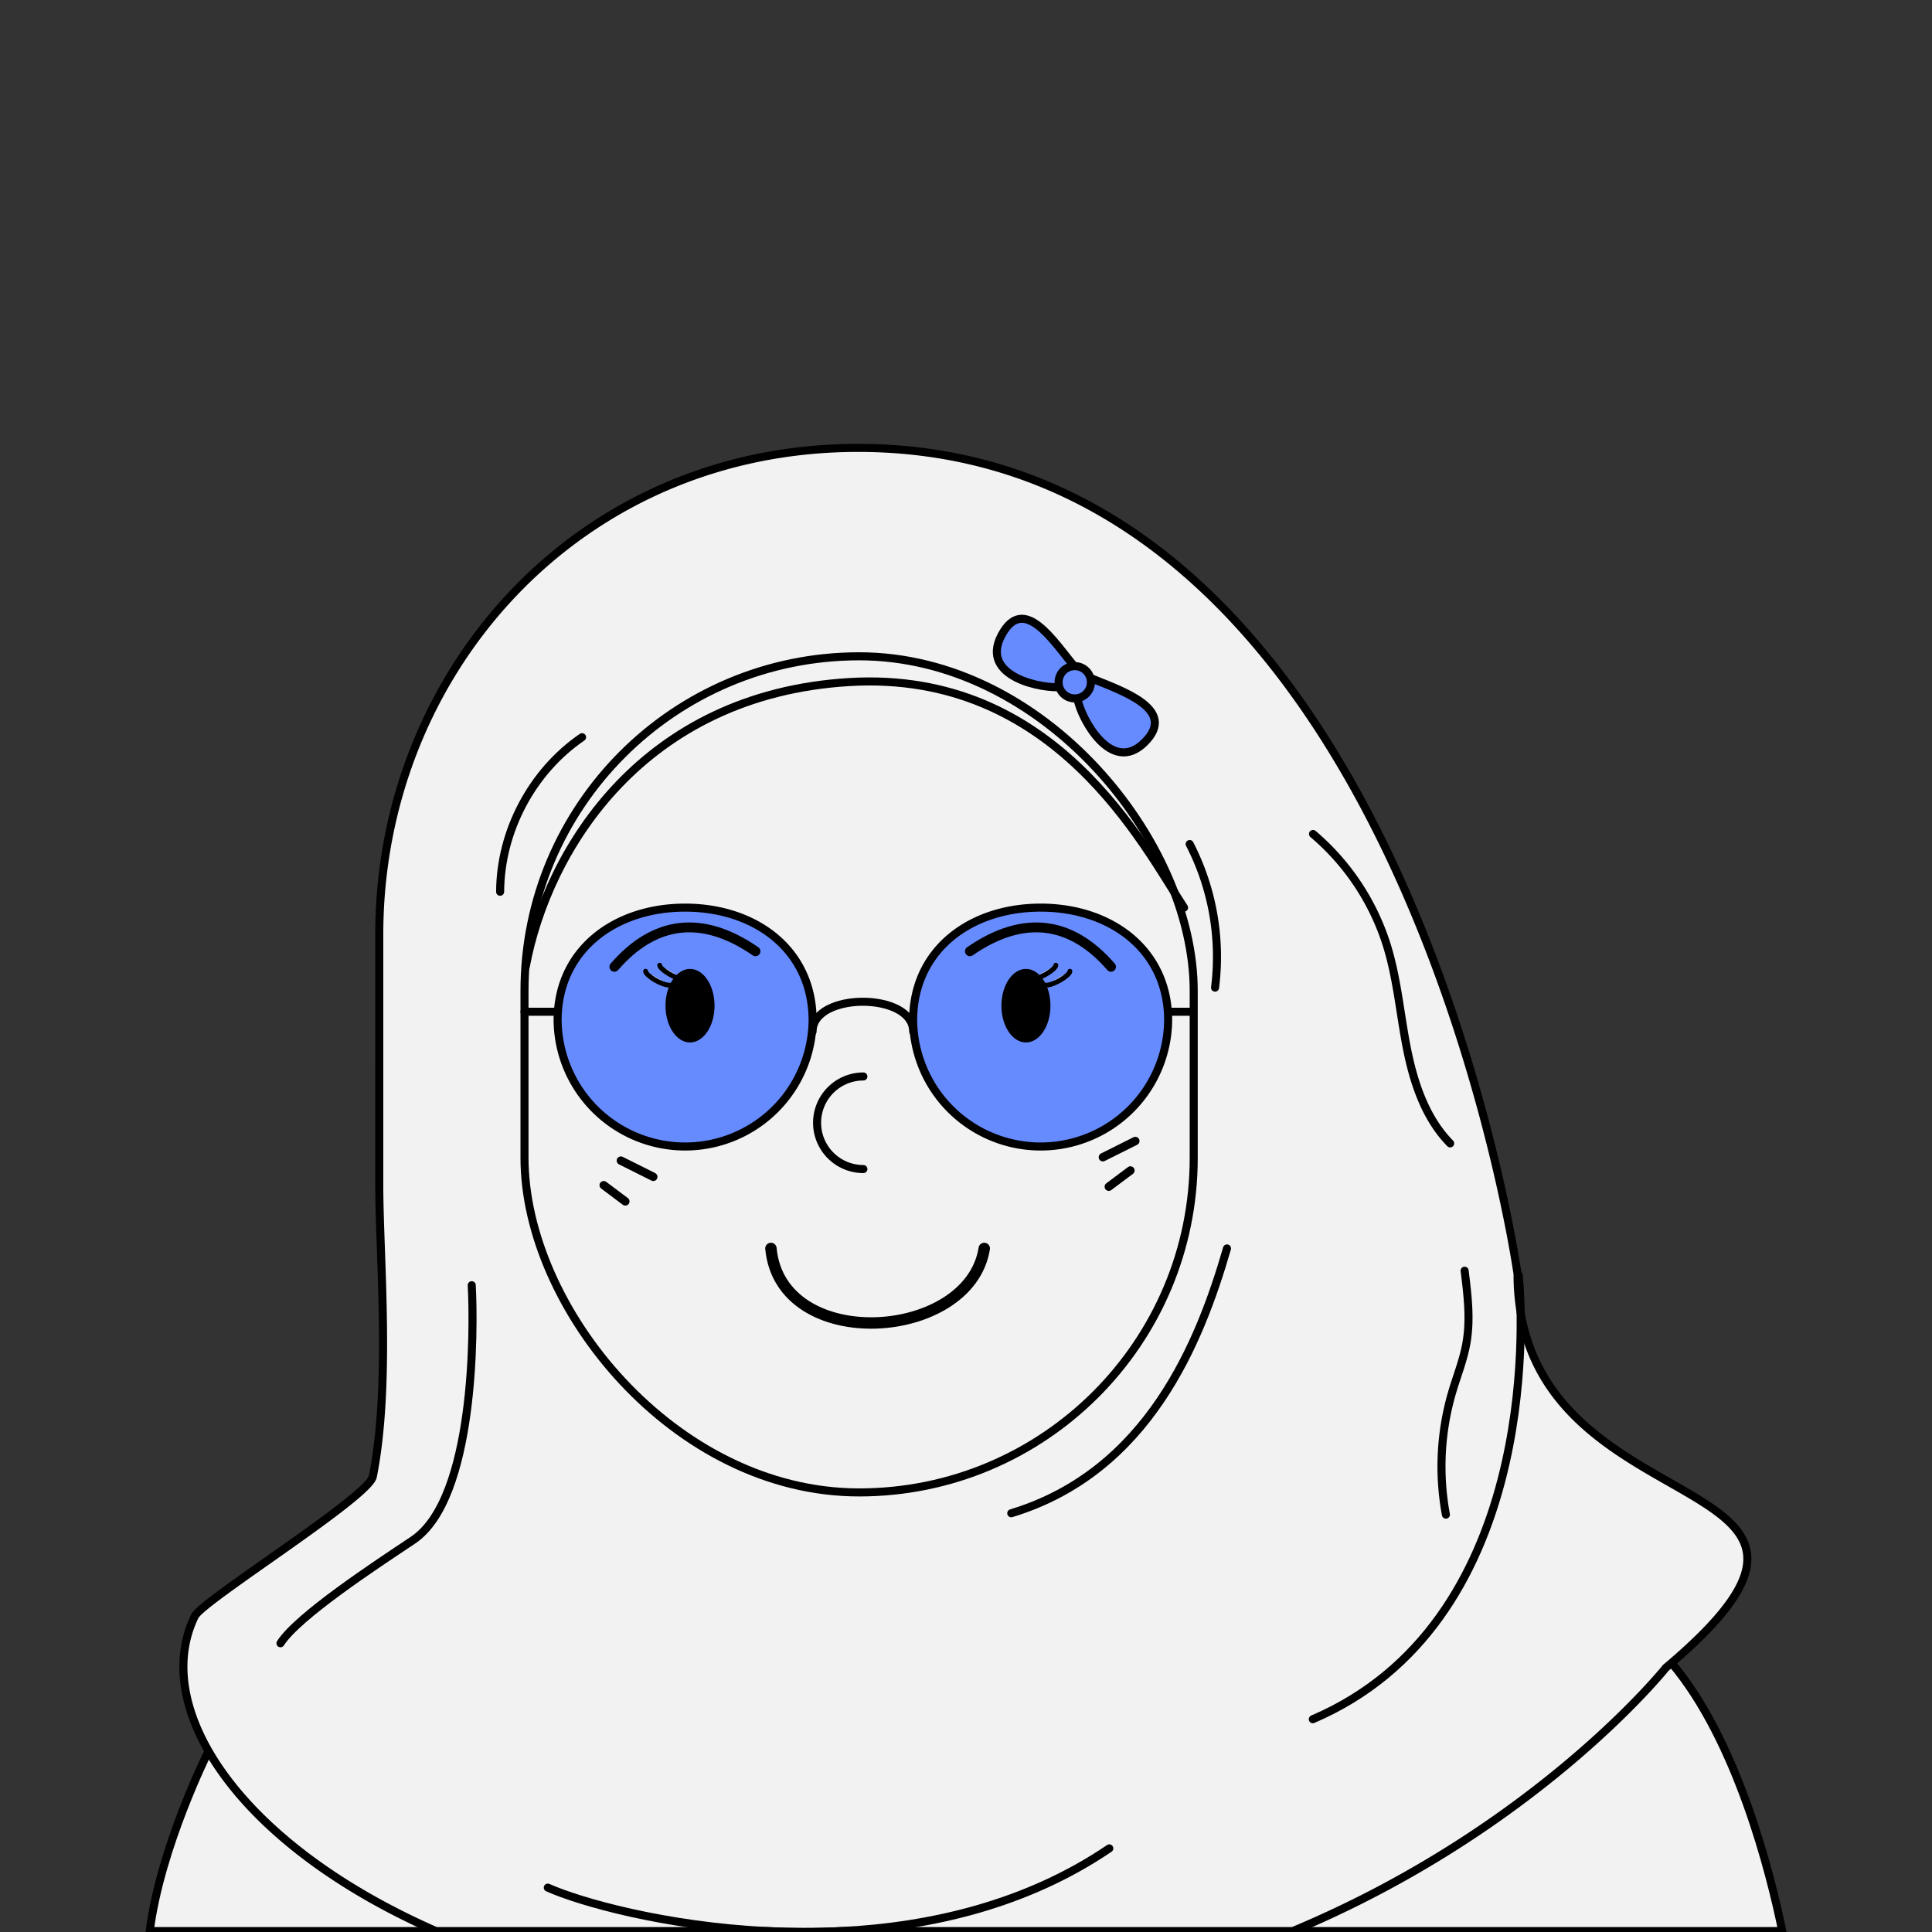 <svg xmlns="http://www.w3.org/2000/svg" viewBox="0 0 1200 1200"><rect x="0" y="0" width="1200" height="1200" fill="#333333" stroke="none"/><defs><style>.cls-1,.cls-7{fill:#f2f2f2;}.cls-1,.cls-2,.cls-3,.cls-4,.cls-5,.cls-6,.cls-7,.cls-8{stroke:#000;stroke-linecap:round;}.cls-1,.cls-2,.cls-3{stroke-miterlimit:10;}.cls-1,.cls-2,.cls-3,.cls-8{stroke-width:5px;}.cls-2,.cls-4,.cls-5,.cls-6,.cls-8{fill:none;}.cls-3{fill:#668bff;}.cls-4,.cls-5,.cls-6,.cls-7,.cls-8{stroke-linejoin:round;}.cls-4{stroke-width:6.12px;}.cls-5{stroke-width:7.09px;}.cls-6{stroke-width:5.21px;}.cls-7{stroke-width:3px;}</style></defs><g id="Layer_8" data-name="Layer 8"><g id="Body"><path class="cls-1" d="M1107,1199.44H522.31c-15.57.78-30.83.71-45.52,0H93c6.54-51.85,36.24-111.25,36.24-111.25s.11-.14.34-.4C137,1079.4,261.91,942,498.23,924.31c20.15-1.51,41.11-2.14,62.88-1.75q7.51.13,15.41.4c24.72.83,52,2.59,80.42,5.19,85.7,7.8,182.7,23.1,256.88,43,40.82,10.94,74.74,23.25,96,36.45,10.41,6.45,19.86,15.11,28.41,25.28C1078.93,1081.07,1099.46,1162.8,1107,1199.44Z"/></g><g id="Head"><path class="cls-1" d="M1051.76,1020.7c-4.07,3.86-8.55,7.9-13.49,12.14-1.15,1-2.34,2-3.55,3,0,0-79.75,100.05-231.76,163.59H522.31c-15.57.78-30.83.71-45.52,0h-206c-70.05-30.77-118.1-71.6-141.17-111.65-17.24-29.93-20.53-59.4-8.63-83.92,4.75-9.78,108-74,110.58-86.77,11.39-57,4-137.14,4-181.25V580.49c0-162.75,123.35-302.3,297.35-302.3,337.71,0,409.67,513.23,409.67,513.23a143,143,0,0,0,1.93,23.84C966.21,943.81,1162.28,916,1051.76,1020.7Z"/><rect class="cls-1" x="325.78" y="407.64" width="415.66" height="519.33" rx="207.83"/><path class="cls-2" d="M943.34,792.18c3,32,10.66,216.26-127.93,275.66"/><path class="cls-2" d="M689,1148.07c-51.33,34.84-111,48.58-166.7,51.37-15.57.78-30.83.71-45.52,0-63.7-3.08-116.52-18.09-136.53-27"/><path class="cls-2" d="M293,798.27c1.52,27.42,2,132.7-36.55,158.39-22.85,15.23-71.58,47.21-82.24,64"/><path class="cls-2" d="M762.11,775.43c-16.75,57.87-48.74,138.59-134,164.48"/><path class="cls-3" d="M660.07,426.67c-12.18,1.53-51.78-6.09-38.07-32s32,3.05,45.68,19.8Z"/><path class="cls-3" d="M669.23,434c2.14,12.09,21.09,47.68,41.79,27s-14.7-32.12-34.75-40.28l-7,13.33"/><circle class="cls-3" cx="667.55" cy="423.77" r="10.04"/><path class="cls-2" d="M735.45,563.74c-25.12-38.07-80-147.73-207.88-140.11s-187.32,103.56-201,176.66"/><line class="cls-2" x1="346.34" y1="628.42" x2="325.78" y2="628.42"/><line class="cls-2" x1="740.79" y1="628.42" x2="724.8" y2="628.42"/><path class="cls-2" d="M361.53,457.89c-31.08,21.28-50.72,58.34-50.89,96"/><path class="cls-2" d="M738.92,524.25a153.09,153.09,0,0,1,15.77,89.18"/><path class="cls-2" d="M815.54,518a149.16,149.16,0,0,1,46,69.63c6.4,20.8,8.14,42.71,12.4,64s11.55,43,26.78,58.54"/><path class="cls-2" d="M909.71,789.27c1.87,15,3.74,30.33,1.06,45.24-1.83,10.19-5.74,19.88-8.69,29.82a163.94,163.94,0,0,0-4,76.43"/><path class="cls-3" d="M504.73,633.8a79.2,79.2,0,0,1-158.39,0c0-43.74,35.46-70.06,79.2-70.06S504.73,590.06,504.73,633.8Z"/><path class="cls-3" d="M725.56,633.8a79.2,79.2,0,0,1-158.39,0c0-43.74,35.46-70.06,79.19-70.06S725.56,590.06,725.56,633.8Z"/><path class="cls-4" d="M690.08,600.5c-24.57-28.35-54.17-32.76-87.66-9.64"/><path class="cls-4" d="M381.6,600.5c24.56-28.35,54.16-32.76,87.65-9.64"/><ellipse cx="637.23" cy="624.66" rx="15.23" ry="22.84"/><ellipse cx="428.58" cy="624.66" rx="15.23" ry="22.84"/><path class="cls-2" d="M504.7,640.71c0-24.68,62.5-24.68,62.5,0"/><path class="cls-5" d="M478.84,775.43c6.09,65.49,123.36,57.87,132.5,0"/><line class="cls-6" x1="685.02" y1="718.77" x2="705.17" y2="708.7"/><line class="cls-6" x1="688.69" y1="737.08" x2="702.13" y2="727.01"/><line class="cls-6" x1="405.77" y1="730.95" x2="385.63" y2="720.88"/><line class="cls-6" x1="388.4" y1="746.22" x2="374.97" y2="736.15"/><path class="cls-7" d="M649.74,611.88c4.8.12,14.8-6.13,14.8-8.63"/><path class="cls-7" d="M641,608.13c4.8.12,14.8-6.13,14.8-8.63"/><path class="cls-7" d="M415.79,611.88c-4.8.12-14.8-6.13-14.8-8.63"/><path class="cls-7" d="M424.54,608.13c-4.8.12-14.8-6.13-14.8-8.63"/><path class="cls-8" d="M536.26,668.62a28.75,28.75,0,0,0,0,57.5"/></g></g></svg>